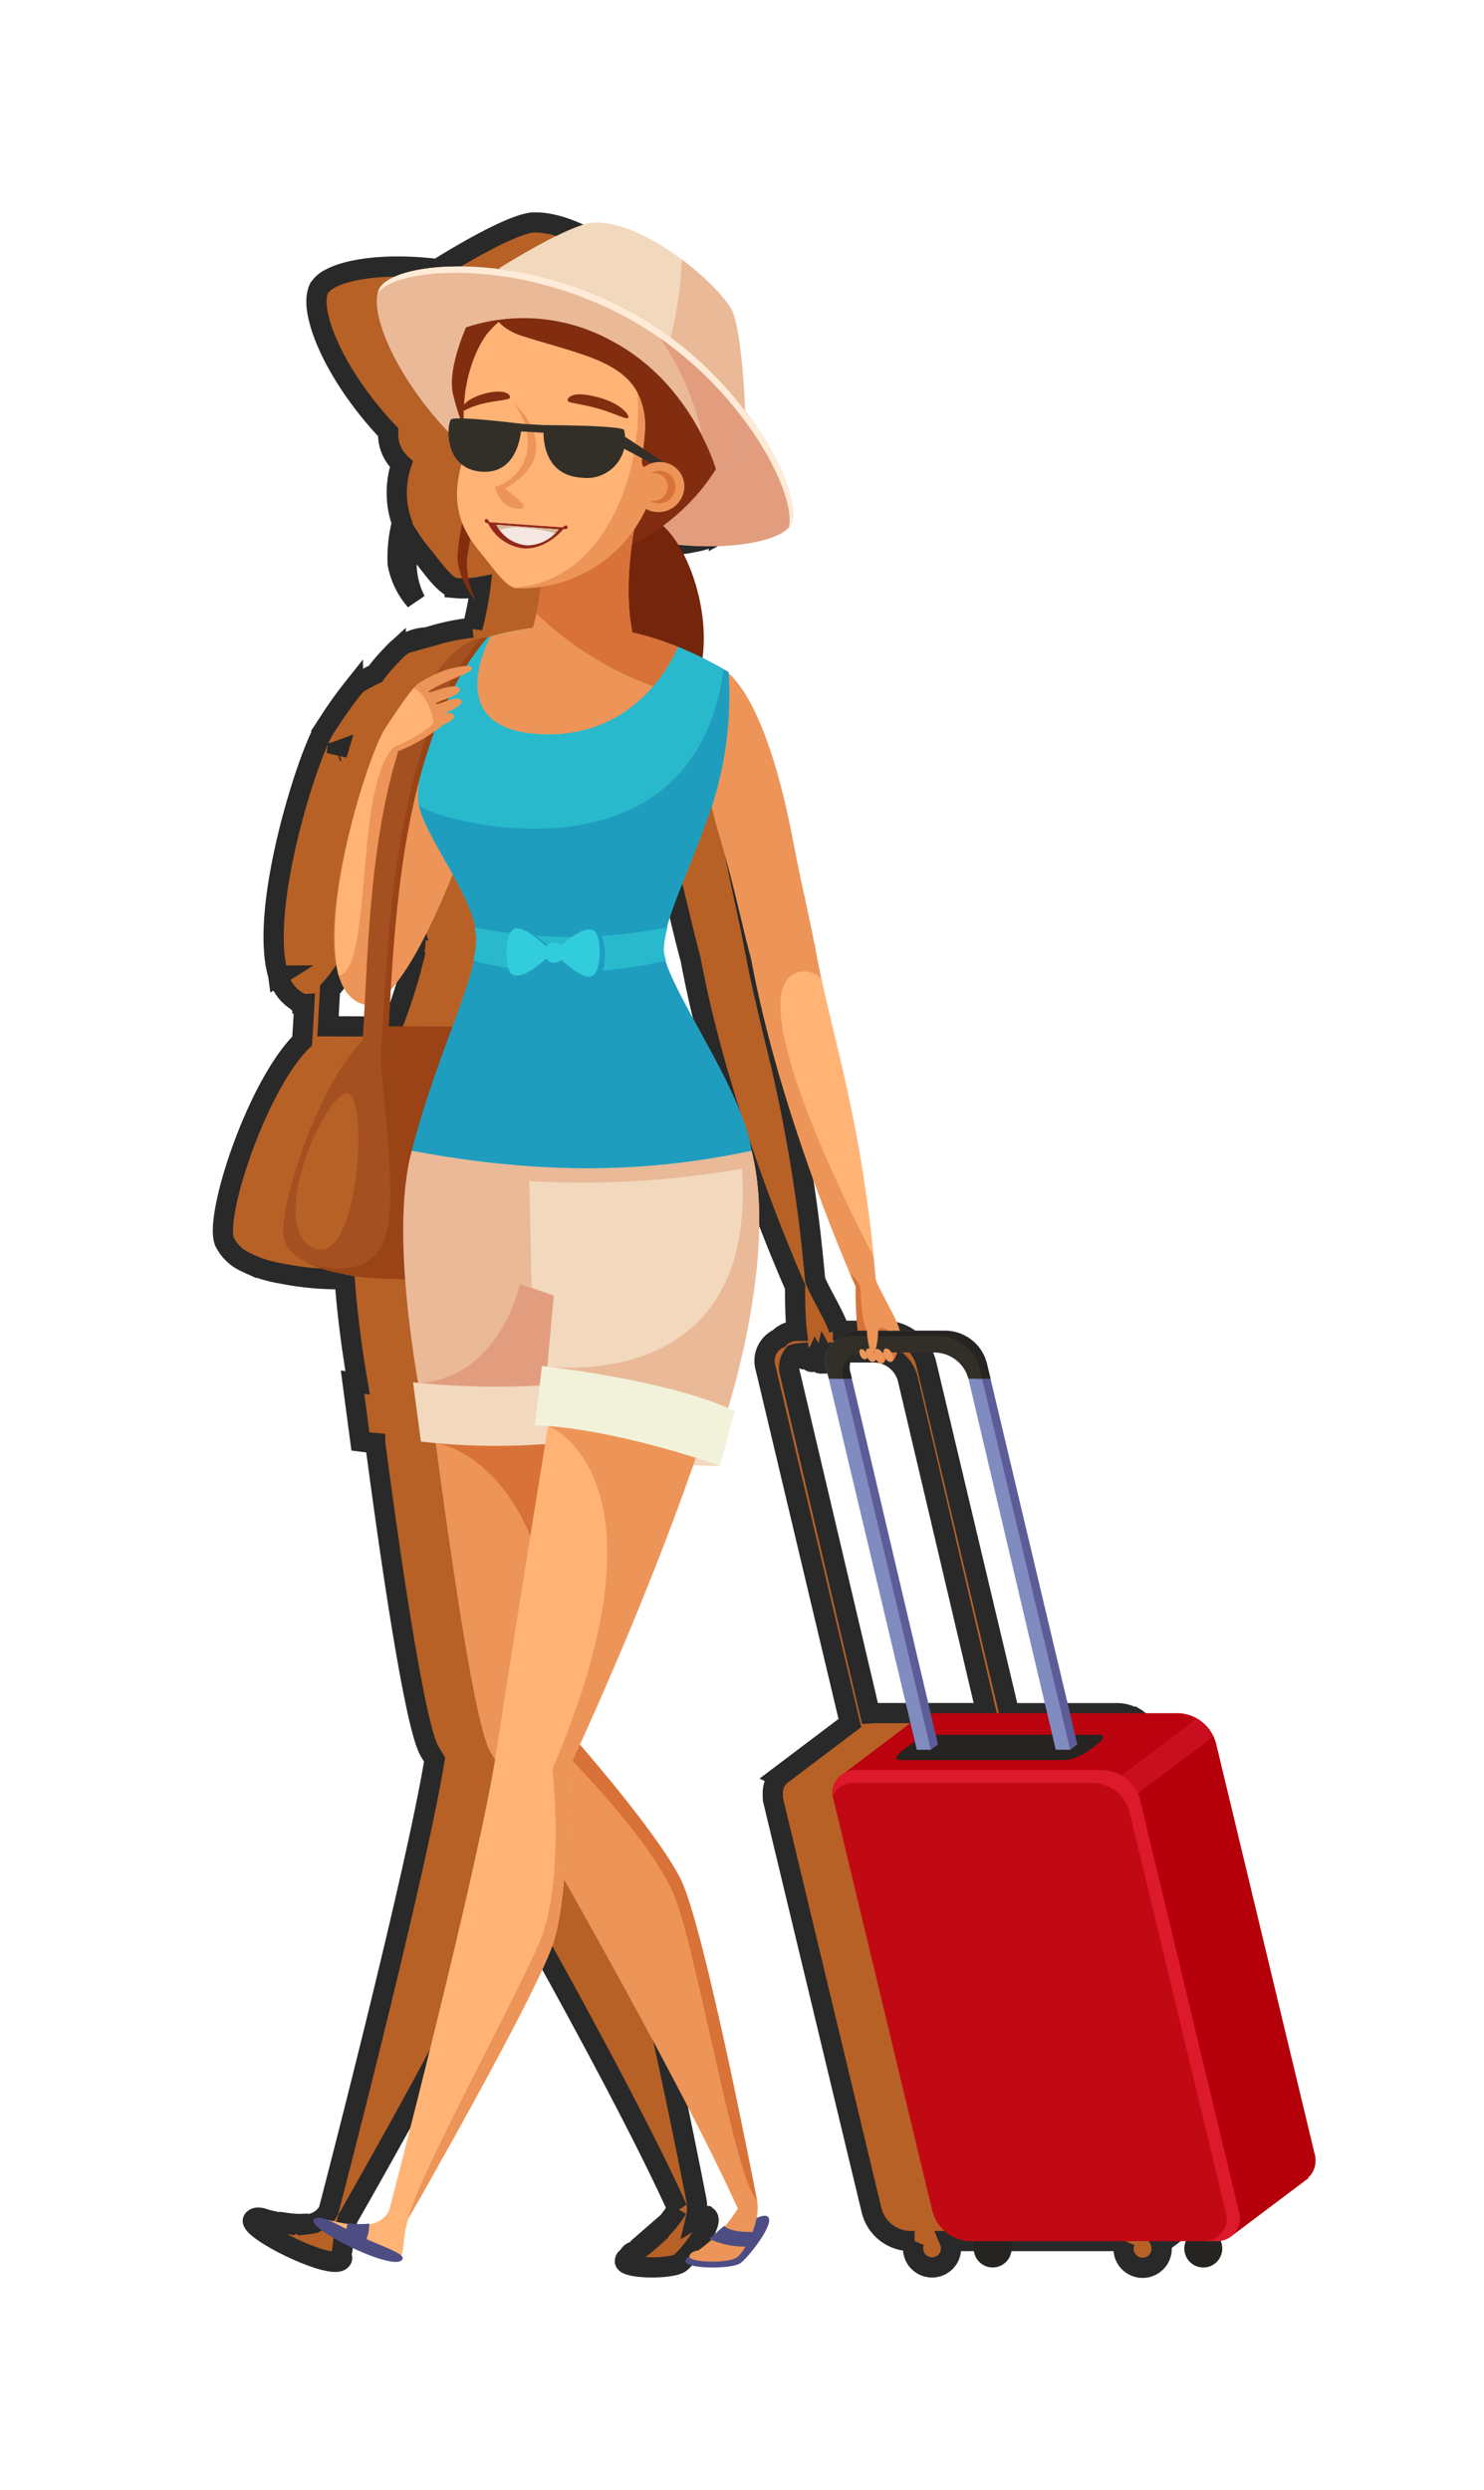 <svg xmlns="http://www.w3.org/2000/svg" xmlns:xlink="http://www.w3.org/1999/xlink" width="146.775" height="246.225" viewBox="0 0 146.775 246.225"><defs><filter id="a" x="0" y="0" width="146.775" height="246.225" filterUnits="userSpaceOnUse"><feOffset dx="-5" input="SourceAlpha"/><feGaussianBlur stdDeviation="7" result="b"/><feFlood flood-opacity="0.388"/><feComposite operator="in" in2="b"/><feComposite in="SourceGraphic"/></filter></defs><g transform="translate(-228.765 -162.069)"><g transform="matrix(1, 0, 0, 1, 228.76, 162.07)" filter="url(#a)"><path d="M435.648,296.647,425.885,256a3.305,3.305,0,0,0-.447-1.017,4.086,4.086,0,0,0-.449-.565c-.094-.1-.18-.215-.283-.309a4.311,4.311,0,0,0-.517-.4c-.07-.048-.129-.113-.2-.156l-.03.022a3.546,3.546,0,0,0-1.746-.544H411.445l-7.852-33.072h0l-.374-1.563a4.294,4.294,0,0,0-3.948-3.183H394v0l.616,0c-.2-1.1-2.094-4.106-2.376-5.078-.067-.788-.143-1.534-.218-2.282h0l0-.005q-.246-2.442-.535-4.626l-.005-.032a156.122,156.122,0,0,0-3.329-17.241c-.457-1.913-.893-3.719-1.278-5.506-.253-1.179-.484-2.352-.684-3.541l-.032.005c-.479-2.583-1.292-5.939-2.1-10.218-1.319-6.964-3.482-13.891-6.359-16.472l-.011-.135c-.164-.1-.323-.172-.484-.266h0l-.04-.022a3.8,3.8,0,0,0-.692-.379c-.452-.253-.91-.527-1.359-.748a18.451,18.451,0,0,0-1.23-8.867,15.006,15.006,0,0,0-1.157-2.306c.261.027.506.035.762.054l.215.013c.508.032,1.006.057,1.488.065.1,0,.188,0,.285,0,.452,0,.893,0,1.321-.016.116,0,.226-.011.342-.016.393-.019.778-.043,1.144-.078.135-.013.261-.032.39-.046.331-.038.657-.078.963-.126.153-.027.291-.056.439-.086.261-.048.522-.1.762-.156.167-.04.312-.089.468-.132.194-.057.393-.11.568-.172s.3-.124.452-.186.283-.11.4-.172a3.834,3.834,0,0,0,.409-.256c.075-.051.169-.1.234-.151a1.979,1.979,0,0,0,.417-.441,1.731,1.731,0,0,0,.213-.565c.016-.089.013-.2.022-.3a3.052,3.052,0,0,0,.032-.457c-.005-.145-.032-.318-.048-.476s-.024-.28-.051-.436c-.038-.213-.1-.447-.156-.678-.032-.126-.054-.242-.092-.374-.083-.285-.191-.592-.3-.9-.032-.089-.056-.175-.091-.266-.137-.363-.3-.743-.476-1.13-.019-.046-.035-.089-.056-.132-.2-.433-.422-.877-.665-1.332l-.008-.016a31.033,31.033,0,0,0-2.1-3.383c-.221-.309-.466-.619-.7-.928l.027.016s-.28-7.368-1.216-9.712a4.815,4.815,0,0,0-.616-1.025l-.008-.013a22.991,22.991,0,0,0-4.41-4.2h0c-2.667-2-5.923-3.705-8.633-3.668-2.349.035-9.453,4.532-9.453,4.532l.2.116c-4.881-.643-8.972-.151-10.936.915a2.714,2.714,0,0,0-1.092.958,1.952,1.952,0,0,0-.145.428h0c-.659,2.357,1.8,8.3,6.991,13.794a4,4,0,0,0,1.3,3.157,9.007,9.007,0,0,0,.059,5.807,14.031,14.031,0,0,0-.422,4.042,7.657,7.657,0,0,0,1.771,3.646,8.1,8.1,0,0,1-.874-4.244c.075-.476.188-1.141.317-1.886a15.352,15.352,0,0,0,1.168,1.58c.9,1.068,2.231,3.087,3.253,3.3a9.232,9.232,0,0,0,2.548-.116c-.03.234-.065.46-.1.684s-.065.449-.1.657c-.067.39-.137.753-.212,1.1-.124.6-.25,1.141-.374,1.6a22.791,22.791,0,0,0-4.163.858l0,.005c-.11.03-.218.062-.323.091l.008-.008-.164.019-.03,0a4.8,4.8,0,0,0-2.807,1.2c-.04.035-.073.081-.11.116a4.825,4.825,0,0,0-.441.46,15.992,15.992,0,0,0-1.569,1.835,13.337,13.337,0,0,0-1.725.928,3.159,3.159,0,0,0-.487.49h0l-.013.016a39.5,39.5,0,0,0-2.325,3.251l-.04.062c-.121.18-.223.339-.315.479l-.067.1-.172.272-.092.14.008.019c-.1.191-.221.433-.347.713-.078.175-.162.374-.245.576-.046.108-.089.213-.137.328-2.01,4.957-5.325,16.821-3.654,22.421l.005.038.008-.005a4.083,4.083,0,0,0,1.846,2.527c.011.011.016.04.027.051a1.794,1.794,0,0,0,.239.1c.094.04.167.116.266.148a1.411,1.411,0,0,0,.186,0c-.07,1.346-.137,2.586-.218,3.652-4.427,4.349-8.676,17.2-7.683,19.811a4.265,4.265,0,0,0,2.169,2.077h0l.011.005a10.682,10.682,0,0,0,1.693.678h0a14.173,14.173,0,0,0,1.9.439l.016.005a28.471,28.471,0,0,0,6.106.527c.29,3.993.853,7.774,1.281,10.258h0c-.318-.038-.5-.062-.5-.062l.778,5.861c.492.062.977.108,1.461.153l0,.005h0c1.555,11.741,3.942,28.142,5.4,30.513.116.188.291.479.474.786-1.967,11.956-10.479,44.587-10.479,44.587a2.559,2.559,0,0,1-1.978,1.343l.005-.057a8.752,8.752,0,0,1-2.131-.048l-.019.081c-.713-.11-1.38-.272-1.948-.393-.64-.253-1.133-.326-1.381-.027-.759.912,8.428,5.447,8.783,3.829.019-.083-.043-.172-.137-.266.315-.616.1-1.765.716-3.7,0,0,.2-.353.557-.977s.869-1.523,1.486-2.618c.309-.546.646-1.144,1-1.779,3.921-6.983,10.352-18.7,11.375-22.133a34.68,34.68,0,0,0,.982-5.974c5.8,10.28,13.428,24.205,17.182,32.539a10.835,10.835,0,0,1-1.3,1.73c-.016-.016-.043-.027-.059-.043l-1.483,1.289.2.094c-.463.412-.912.78-1.27,1.044,0,0-.861.118-.88.613-.229.1-.4.242-.4.466,0,.767,4.626.8,5.468.159s3.649-4.219,2.567-4.637a1.646,1.646,0,0,0-1.014.231,4.462,4.462,0,0,0,.059-1.76s-5.21-27.066-7.546-31.754c-2-4.012-8.226-11.313-9.978-13.331,2.153-4.725,7.209-16.149,11.208-27.653a26.216,26.216,0,0,0,2.637.091l1.477-5.417c-.21-.1-.441-.194-.665-.293a77.052,77.052,0,0,0,2.885-14.418,36.385,36.385,0,0,0-.25-9.491h0c-.091-.522-.186-1.047-.312-1.55h-.016a20.777,20.777,0,0,0-1.763-5.352c-2.244-4.962-5.842-10.476-6.733-13.431l.048-.011a3.819,3.819,0,0,1-.213-1.257,11.092,11.092,0,0,1,.366-2.051l-.054.011c.035-.137.059-.264.1-.4.748-2.6,2.317-5.869,4.284-11.4l.04-.121c.213.912.452,1.854.751,2.863,1.523,5.132,2.322,9.268,3.148,12.193,2.46,13.3,7.979,26.894,9.76,31.078v0l.008.024c.353.826.57,1.316.57,1.316s-.019,2.807.167,4.359a2.46,2.46,0,0,0-1.771.756,2.433,2.433,0,0,0-1.305,2.947l8.329,35.082-7.023,5.3.027.013c-.027.027-.056.048-.083.078a2.1,2.1,0,0,0-.423.745l0,0a2.489,2.489,0,0,0-.113.971v0h0a2.6,2.6,0,0,0,.019.5l9.76,40.647a4,4,0,0,0,3.676,2.968h.562a1.876,1.876,0,1,0,3.455,0h17.376a1.883,1.883,0,1,0,3.4-.089,2.251,2.251,0,0,0,1.058-.447l.019.062,7.672-5.778-.062-.013A2.328,2.328,0,0,0,435.648,296.647ZM344.94,158.2c.011-.094.008-.188.022-.285.027-.008.059-.022.086-.032C345.015,157.994,344.975,158.1,344.94,158.2Zm-.67,23.264c1.978-2.147,4.141-6.456,6.138-11.377a19.692,19.692,0,0,1,2.207,5.247l-.054-.011a6.206,6.206,0,0,1,.164,1.2,10.205,10.205,0,0,1-.283,2.072l.051.011a53.839,53.839,0,0,1-2.1,6.528l-6.324-.027C344.13,183.989,344.195,182.762,344.27,181.467Zm45.483,37.962a2.112,2.112,0,0,1,.371-1.873,2.227,2.227,0,0,1,.533-.113.648.648,0,0,0,.423.536c.03.013.038.065.075.065s.038-.04.062-.048.032.013.054.005.024-.062.043-.089.07-.032.091-.073a.836.836,0,0,0,.307.361.29.29,0,0,0,.223.1.315.315,0,0,0,.14-.056h0l0,0a.491.491,0,0,0,.188-.213.914.914,0,0,0,.3.334c.022.019.051.019.073.032a.612.612,0,0,0,.089.035c.024.005.04.027.067.027a.289.289,0,0,0,.145-.059h.011l.005-.005a.8.8,0,0,0,.28-.436.719.719,0,0,0,.215.24.3.3,0,0,0,.223.1c.31,0,.533-.466.684-.939h3.832a3.5,3.5,0,0,1,3.216,2.594l7.782,33.072H397.837c-.062,0-.108.027-.167.03l-7.791-33.1h0Z" transform="translate(-306.62 -83.62)" fill="#b76127" stroke="#292929" stroke-width="2"/></g><g transform="translate(256.791 184.069)"><path d="M198.538,135.189h18.4v24.456s-19.895,1.146-23.667-.067C190.392,158.649,198.538,135.189,198.538,135.189Z" transform="translate(-187.378 -55.616)" fill="#a55021"/><path d="M201.853,135.241c-5.255-1.51-12.257,17.911-11.014,21.194s9.79,4.386,11.943,2.433S207.577,136.886,201.853,135.241Z" transform="translate(-190.694 -55.668)" fill="#a55021"/><path d="M199.231,156.288c-1.876,4.583-7.677,2.225-7.677,2.225h0a12.4,12.4,0,0,0,3.609,1.122c3.832,1.2,23.638.062,23.638.062V135.241l-19.445-.083-.492,3.38C199.261,143.67,200.553,153.061,199.231,156.288Z" transform="translate(-189.24 -55.668)" fill="#994317"/><path d="M235.016,132.861c-1.593,2.505-14.316,3.794-25.532-2.68s-16.673-17.96-15.088-20.774,14.316-3.794,25.532,2.683S236.609,130.353,235.016,132.861Z" transform="translate(-184.891 -102.886)" fill="#eab998"/><path d="M198.3,109.471s-1.843,4.007-1.319,6.509,1.938,5.134,1.854,7.567-1.647,7.223-1.335,9.305a7.641,7.641,0,0,0,1.771,3.646,8.1,8.1,0,0,1-.875-4.244c.312-1.978,1.259-7.123,1.493-8.5S198.3,109.471,198.3,109.471Z" transform="translate(-180.22 -99.105)" fill="#822d0f"/><path d="M210.347,109.286c4.731,6.184,6.432,12.995,5.116,15.107-1.281,2.051-7.642,3.953-15.04,3.162,10.8,5.492,22.427,4.225,23.944,1.838C225.909,126.968,220.831,115.874,210.347,109.286Z" transform="translate(-174.242 -99.417)" fill="#e29d7f"/><path d="M207.44,118.339s1.932.91,3.5,4.814,3.221,12.443-3.878,16.891c0,0-7.911-13.084-2.9-20.887S207.44,118.339,207.44,118.339Z" transform="translate(-170.722 -88.972)" fill="#75250c"/><path d="M211.73,144.93a37.557,37.557,0,0,0,.242,4.879c.272,1.321,2.71,0,2.71,0l-2.088-5.2Z" transform="translate(-155.123 -39.685)" fill="#d87239"/><path d="M212.1,149.456l-.052-3.437,2.969.365-.521,2.708Z" transform="translate(-154.577 -37.302)" fill="#d87239"/><path d="M212.739,146.846s.048,1.483-.455,1.483c-.536,0-.3-1.483-.3-1.483Z" transform="translate(-154.781 -35.904)" fill="#d87239"/><path d="M213.208,146.774s.059,1.938-.573,1.938c-.678,0-.385-1.938-.385-1.938Z" transform="translate(-154.351 -36.026)" fill="#d87239"/><path d="M213.59,146.774s.065,2.094-.614,2.094c-.727,0-.412-2.094-.412-2.094Z" transform="translate(-153.826 -36.026)" fill="#d87239"/><path d="M214.193,146.774s-.277,1.938-.912,1.938c-.676,0-.382-1.938-.382-1.938Z" transform="translate(-153.253 -36.026)" fill="#d87239"/><path d="M214.206,132.108c1.456,8.708,4.577,16.391,6.052,33.234l-1.981.729s-7.516-16.714-10.419-32.814Z" transform="translate(-161.67 -60.826)" fill="#ed9558"/><path d="M195.724,145.99s4.626,38.842,6.932,42.59,18.439,31.754,24.488,45.19l1.894-.813s-5.21-27.066-7.546-31.754-10.454-13.877-10.454-13.877l1.781-37.041Z" transform="translate(-182.188 -37.352)" fill="#ed9558"/><path d="M210.076,181.582l1.55-32.195-15.333,2.936h0s13.2,1.354,12.37,30.233c0,0,9.165,9.042,11.353,14.822s5.963,27.954,8.06,29.835c0,0-5.21-27.066-7.546-31.754S210.076,181.582,210.076,181.582Z" transform="translate(-181.226 -31.607)" fill="#d87239"/><path d="M211.714,166.143l-14.59-.124s-3.638-17.147-1.16-25.9l17.244-.624Z" transform="translate(-183.246 -48.331)" fill="#eab998"/><path d="M196.2,157.329l14.59.124-1.72-11.69-3.348-1.127s-2.056,9.373-10.072,9.763C195.956,156.2,196.2,157.329,196.2,157.329Z" transform="translate(-182.319 -39.641)" fill="#e29d7f"/><path d="M216.21,148.036l-.137,5.659a65.7,65.7,0,0,1-19.833.753l-.78-5.861A79.888,79.888,0,0,0,216.21,148.036Z" transform="translate(-182.635 -33.892)" fill="#f2d9bd"/><path d="M218.231,153.879s-8.073.334-18.291-4.042C199.94,149.837,209.668,149.089,218.231,153.879Z" transform="translate(-175.059 -30.919)" fill="#f2d9bd"/><path d="M211.5,152.623s-4.615,28.374-6.316,39.622-10.605,45.373-10.605,45.373l1.911.759s12.933-22.507,14.418-27.507,1.488-17.061,1.488-17.061,15.392-32.6,17.556-49.985Z" transform="translate(-184.12 -41.016)" fill="#ffb476"/><path d="M211.2,185.607s8.872-18.8,14.09-35.459c-5.538-1.733-12.642-2.742-16.184,1.676h0s12.86,4.876.42,33.95c0,0,1.249,11.092-1.251,17.031s-12.255,23.624-12.981,27.37c0,0,12.933-22.507,14.418-27.507S211.2,185.607,211.2,185.607Z" transform="translate(-182.919 -32.815)" fill="#ed9558"/><path d="M221.773,140.416c2.742,10.78-2.807,27-2.807,27l-17.586-3.625.834-9.047-2.193-.8-.323-14.62Z" transform="translate(-175.467 -48.625)" fill="#f2d9bd"/><path d="M220.716,139.744l-.506-.024c-.355.057-.6.1-.6.1,2.556,22.435-15.742,21.614-19.1,21.278l-.186,2.021,17.586,3.625S223.458,150.524,220.716,139.744Z" transform="translate(-174.41 -47.954)" fill="#eab998"/><path d="M229.542,141.966c-.094-.522-.186-1.047-.315-1.55l-22.074-1.093.013.675-11.528.417c-.137.482-.248,1-.347,1.52A91.183,91.183,0,0,0,229.542,141.966Z" transform="translate(-182.921 -48.625)" fill="#eab998"/><path d="M207.091,121.83c3.724.958,6.469,9.19,8.035,17.446,1.935,10.223,4.02,15.46,1.023,16.428-5.132,1.658-4.76-4.927-8.3-16.862S207.091,121.83,207.091,121.83Z" transform="translate(-164.727 -78.206)" fill="#ed9558"/><path d="M205.587,121.381c-2.92-1.795-5.589,6.943-8.8,16.654-2.99,9.047-4.65,16.776-2.922,18.387,2.831,1.76,6.9-5.971,10.28-14.814C207.573,132.656,209.508,123.792,205.587,121.381Z" transform="translate(-186.511 -79.363)" fill="#ed9558"/><path d="M226.73,125.023c-14.071-8.555-26.361-2.513-26.361-2.513s-5.094,12.187-4.26,15.729,5.718,9.27,5.718,13.229-3.872,11.092-6.407,20.882c11.6,2.169,22.179,2.433,33.573,0-.877-6.3-8.918-16.924-8.708-20.051s2.123-6.469,4.744-13.845A35.48,35.48,0,0,0,226.73,125.023Z" transform="translate(-182.703 -80.559)" fill="#29b9cc"/><path d="M225.029,135.74a35.48,35.48,0,0,0,1.7-13.431c-.161-.1-.323-.172-.484-.266-3,21.84-27.981,15.134-30.136,13.482.834,3.541,5.718,9.27,5.718,13.229s-3.872,11.092-6.407,20.882c11.6,2.169,22.179,2.433,33.573,0-.877-6.3-8.918-16.926-8.708-20.051S222.408,143.116,225.029,135.74Z" transform="translate(-182.703 -77.846)" fill="#1f9dbf"/><path d="M195.406,151.278c-6.52-2.042-.108-23.091,2.018-26.945.915.334,1.432,1.94,1.432,1.94-.794,6.717,1.453,13.084,1.51,17.373C200.549,148.657,196.76,151.7,195.406,151.278Z" transform="translate(-187.546 -73.973)" fill="#ed9558"/><path d="M197.89,124.7a1.472,1.472,0,0,0-.527-.366c-1.523,2.758-6.084,16.512-4.405,24.127,3.4-.662,1.523-18.864,5.492-22.637C199.4,124.441,197.89,124.7,197.89,124.7Z" transform="translate(-187.484 -73.973)" fill="#ffb476"/><path d="M217.647,122.547s-3.606,9.58-14.289,8.574c-9.139-.858-4.2-9.612-4.2-9.612A28.232,28.232,0,0,1,217.647,122.547Z" transform="translate(-178.636 -80.578)" fill="#ed9558"/><path d="M197.483,123.95s2.61-8.2,2.018-11.743c1.149-7.812,20.678-8.929,24.235,3.458,3.784,13.178-9.034,20.893-11.316,20.9S197.483,123.95,197.483,123.95Z" transform="translate(-179.214 -104.407)" fill="#822d0f"/><path d="M211.487,114.892s-3.089,9.784-1.16,16.649l-7,1.047-3.679-.71a28.68,28.68,0,0,0,1.607-9.984C201.2,117.693,211.487,114.892,211.487,114.892Z" transform="translate(-175.551 -89.938)" fill="#ed9558"/><path d="M210.9,114.892s-10.29,2.8-10.231,7a29.791,29.791,0,0,1-.681,6.7,32.642,32.642,0,0,0,11.55,7.209,14.729,14.729,0,0,0,2.438-3.9,26.813,26.813,0,0,0-4.48-1.418C208.125,123.721,210.9,114.892,210.9,114.892Z" transform="translate(-174.97 -89.938)" fill="#d87239"/><path d="M202.819,136.837c-1.023-.215-2.36-2.236-3.253-3.3-1.9-2.268-3.582-4.97-1.593-10.336,0,0-2.578-14.531,9.254-14.66s12.354,11.563,8.748,19.978A13.608,13.608,0,0,1,202.819,136.837Z" transform="translate(-179.9 -100.688)" fill="#ffb476"/><path d="M206.65,108.64c8.035,2.215,6.262,27.144-7.484,27.967.04.013.081.04.121.051a13.608,13.608,0,0,0,13.156-8.323C215.718,120.7,215.557,110.384,206.65,108.64Z" transform="translate(-176.368 -100.51)" fill="#ed9558"/><path d="M200.232,112.234a5.991,5.991,0,0,1,1.383,5.032,4.44,4.44,0,0,1-3.148,3.307s.414,2.051,2.268,2.164-1.3-1.967-1.3-1.967,2.637-1.38,3.054-3.4C203.085,114.5,200.232,112.234,200.232,112.234Z" transform="translate(-177.55 -94.432)" fill="#ed9558"/><path d="M201.141,112.5c-.075.307.99.283,2.917.81,1.757.482,3.011,1.222,3.1.918s-.762-1.362-2.817-1.954C202.36,111.7,201.284,111.906,201.141,112.5Z" transform="translate(-173.034 -94.938)" fill="#822d0f"/><path d="M197.27,113.605c.083.361.318-.14,1.964-.562,1.327-.339,2.782-.366,2.772-.619-.032-.762-1.641-.7-2.85-.291C197.5,112.693,197.216,113.368,197.27,113.605Z" transform="translate(-179.585 -95.107)" fill="#822d0f"/><g transform="translate(19.91 29.328)"><path d="M200.946,117.046c.03.089.315.075.406.046a.177.177,0,0,0,.116-.221.17.17,0,0,0-.221-.108C201.156,116.793,200.919,116.954,200.946,117.046Z" transform="translate(-193.271 -116.119)" fill="#93271c"/><path d="M198.543,116.925c-.062.073-.32-.043-.393-.1a.17.17,0,0,1-.013-.242.177.177,0,0,1,.245-.022C198.454,116.619,198.608,116.853,198.543,116.925Z" transform="translate(-198.093 -116.517)" fill="#93271c"/><path d="M205.811,117.173l-7.613-.541a4.552,4.552,0,0,0,3.463,2.575C204.091,119.428,205.811,117.173,205.811,117.173Z" transform="translate(-197.915 -116.324)" fill="#9a6335"/><path d="M205.811,117.173l-7.613-.541a4.552,4.552,0,0,0,3.463,2.575C204.091,119.428,205.811,117.173,205.811,117.173Z" transform="translate(-197.915 -116.324)" fill="#93271c"/><path d="M204.686,117.178l-6.165-.449a3.724,3.724,0,0,0,3.065,2.034A3.929,3.929,0,0,0,204.686,117.178Z" transform="translate(-197.368 -116.16)" fill="#f4e6e1"/><path d="M204.686,117.178l-6.165-.449.3.487a6,6,0,0,1,2.721-.143,11.467,11.467,0,0,1,2.809.5S204.595,117.294,204.686,117.178Z" transform="translate(-197.368 -116.16)" fill="#d5b698"/></g><path d="M211.991,110.675c7.831,4.758,3.724,14.986,3.724,14.986s-1.335.891-1.851.756c-.775-.2-.25-.875-.067-4.128-.169-6.208-5.358-6.727-12.2-8.9-3.9-1.243-3.372-4.607-3.372-4.607S202.753,105.272,211.991,110.675Z" transform="translate(-177.993 -102.168)" fill="#822d0f"/><g transform="translate(17.663 19.961)"><g transform="translate(9.505 0.564)"><path d="M200.8,114.121s.148,1.224,2.395,1.146c1.935-.07,2.578-1.109,2-.963A38.537,38.537,0,0,1,200.8,114.121Z" transform="translate(-200.768 -111.767)" fill="#562824"/><path d="M200.79,114.928l4.637.579,1.082-.07C205.776,113.682,201.347,111.793,200.79,114.928Z" transform="translate(-200.79 -113.246)" fill="#562824"/><path d="M200.828,114.575c.145-.7.71-1.311,2.223-1.039,1.531.277,2.562,1.448,2.22,1.967C204.512,116.65,200.381,116.736,200.828,114.575Z" transform="translate(-200.782 -112.867)" fill="#f4e6e1"/><path d="M200.9,115.5a1.324,1.324,0,0,1-.048-.374,1.678,1.678,0,1,1,3.35.183,1.563,1.563,0,0,1-.229.732C203.044,116.439,201.372,116.216,200.9,115.5Z" transform="translate(-200.681 -112.747)" fill="#562824"/></g><path d="M201.228,114.1s-.038,1.278-2.252.877c-1.343-.242-1.714-1.311-1.16-1.106A22.656,22.656,0,0,0,201.228,114.1Z" transform="translate(-196.734 -111.667)" fill="#562824"/><path d="M201.849,114.773l-3.711-.129-.88-.215C198.151,112.564,201.445,112.47,201.849,114.773Z" transform="translate(-197.258 -113.037)" fill="#562824"/><path d="M201.352,114.467c-.089-.71-.823-1.351-2.25-1.192-1.483.161-1.744,1.208-1.485,1.668C198.346,116.254,201.613,116.542,201.352,114.467Z" transform="translate(-196.799 -112.674)" fill="#f4e6e1"/><path d="M199.3,113.318a1.584,1.584,0,0,1,1.491,1.666,1.483,1.483,0,0,1-.2.649,2.6,2.6,0,0,1-2.9-.441,1.38,1.38,0,0,1-.051-.382A1.58,1.58,0,0,1,199.3,113.318Z" transform="translate(-196.616 -112.566)" fill="#562824"/></g><path d="M219.711,152.1l-1.48,5.417s-9.892-3.625-18.291-4.042l.692-5.831S213.22,148.975,219.711,152.1Z" transform="translate(-175.059 -34.556)" fill="#f2f2db"/><g transform="translate(2.967 196.601)"><path d="M201.189,179.437c-.622,1.975-.385,3.14-.727,3.746-.635,1.122-9.157-2.877-8.635-3.606s5.874,2.147,7.451-.9Z" transform="translate(-191.783 -178.678)" fill="#ffb476"/><path d="M200.627,182.965c-.355,1.617-9.545-2.917-8.786-3.829.627-.756,2.8.832,5.081,1.859C198.8,181.846,200.732,182.484,200.627,182.965Z" transform="translate(-191.796 -178.237)" fill="#4d4d84"/><path d="M193.189,179.138a8.834,8.834,0,0,0,2.131.051,4.2,4.2,0,0,1-.3,1.607l-2.045-.84A6.952,6.952,0,0,0,193.189,179.138Z" transform="translate(-189.797 -177.9)" fill="#4d4d84"/></g><g transform="translate(39.77 195.472)"><path d="M213.511,178.9c1.079.417-1.725,3.988-2.567,4.637s-5.471.608-5.471-.159,1.9-.665,1.9-.665S212.392,178.465,213.511,178.9Z" transform="translate(-205.473 -177.233)" fill="#4d4d84"/><path d="M212.3,178.392c.4,1.881-1.06,4.822-1.894,5.552s-4.79.573-4.79,0c0-.506.885-.624.885-.624a14.869,14.869,0,0,0,3.9-4.115C211.239,177.771,212.3,178.392,212.3,178.392Z" transform="translate(-205.224 -178.258)" fill="#ed9558"/><path d="M210.742,179.837s-2.234.124-2.914-.6l-1.483,1.289a8.16,8.16,0,0,0,3.773.756Z" transform="translate(-203.998 -176.603)" fill="#4d4d84"/></g><g transform="translate(53.606 109.594)"><path d="M219.816,181.247a1.874,1.874,0,1,1-1.873-1.873A1.875,1.875,0,0,1,219.816,181.247Z" transform="translate(-201.394 -90.493)" fill="#262420"/><path d="M227.559,181.247a1.876,1.876,0,1,1-1.876-1.873A1.875,1.875,0,0,1,227.559,181.247Z" transform="translate(-188.304 -90.493)" fill="#262420"/><path d="M258.127,204.014l-9.763-40.647a3.99,3.99,0,0,0-3.673-2.968H220.318a2.318,2.318,0,0,0-1.491.546l-.022-.062-7.672,5.8,8.713,4.228,7.971,33.107a3.993,3.993,0,0,0,3.673,2.968h16.765l1.6,5.151,7.675-5.777-.065-.014A2.317,2.317,0,0,0,258.127,204.014Z" transform="translate(-209.736 -122.58)" fill="#ba030f"/><path d="M240.743,203.309l-9.763-40.647a3.821,3.821,0,0,0-1.136-1.846l-8.431,6.367,4.8,39.095h4.658l1.6,5.15,7.675-5.777-.065-.013A2.317,2.317,0,0,0,240.743,203.309Z" transform="translate(-192.353 -121.875)" fill="#b5000c"/><path d="M248.78,209.073H224.408a4,4,0,0,1-3.673-2.968l-9.763-40.647a2.27,2.27,0,0,1,2.263-2.968h24.372a4,4,0,0,1,3.676,2.968l9.76,40.647A2.269,2.269,0,0,1,248.78,209.073Z" transform="translate(-210.152 -119.046)" fill="#c10914"/><path d="M229.975,163.692H213.568c-.56,0-.4-.455.35-1.014l.63-.471a5.094,5.094,0,0,1,2.382-1.014h16.4c.56,0,.4.455-.35,1.014l-.63.471A5.1,5.1,0,0,1,229.975,163.692Z" transform="translate(-206.188 -121.239)" fill="#262420"/><path d="M212.67,150.564a1.979,1.979,0,0,1,1.973-2.594h7.174a3.494,3.494,0,0,1,3.213,2.594l8.635,36.689.721.53.708-.53-8.958-37.725a4.291,4.291,0,0,0-3.945-3.183h-8.8a2.43,2.43,0,0,0-2.422,3.183l8.958,37.725.673.53.708-.53Z" transform="translate(-210.171 -146.345)" fill="#5c5c99"/><path d="M212.405,150.759a1.981,1.981,0,0,1,1.975-2.594h7.171a3.5,3.5,0,0,1,3.216,2.594L233.4,187.45h1.426l-8.956-37.725a4.294,4.294,0,0,0-3.945-3.183h-8.8a2.43,2.43,0,0,0-2.422,3.183l8.958,37.725h1.378Z" transform="translate(-210.614 -146.012)" fill="#808bbf"/><path d="M211.343,151.092h1.45l-.124-.527a1.979,1.979,0,0,1,1.973-2.594h7.174a3.494,3.494,0,0,1,3.213,2.594l.126.527h1.354l-.374-1.563a4.291,4.291,0,0,0-3.945-3.183h-8.8a2.43,2.43,0,0,0-2.422,3.183Z" transform="translate(-210.171 -146.345)" fill="#262420"/><path d="M210.952,150.759h1.453a1.981,1.981,0,0,1,1.975-2.594h7.171a3.5,3.5,0,0,1,3.216,2.594h1.354l-.247-1.033a4.294,4.294,0,0,0-3.945-3.183h-8.8a2.43,2.43,0,0,0-2.422,3.183Z" transform="translate(-210.614 -146.012)" fill="#322f28"/><path d="M230.73,162.022a4.235,4.235,0,0,0-1.45-1.429l-7.981,6.028,1.265,2.072L230.9,162.4A3.641,3.641,0,0,0,230.73,162.022Z" transform="translate(-192.549 -122.252)" fill="#c90e20"/><path d="M251.006,206.1l-9.76-40.647a4,4,0,0,0-3.676-2.968H213.2a2.2,2.2,0,0,0-2.282,2.47,2.146,2.146,0,0,1,2-1.206h23.71a3.887,3.887,0,0,1,3.576,2.887l9.5,39.544a2.207,2.207,0,0,1-2.2,2.887h1.246A2.269,2.269,0,0,0,251.006,206.1Z" transform="translate(-210.115 -119.046)" fill="#dd192c"/></g><path d="M213.462,144.458c.283.971,2.177,3.983,2.376,5.078l-1.16,0c-.223-.167-.447-.334-.654-.307a.344.344,0,0,0-.331.309c-.056.283-.231.732-.589.53-1.246-.7-1-4.117-1.227-5.024C212.23,144.466,212.622,144.506,213.462,144.458Z" transform="translate(-154.874 -39.942)" fill="#ed9558"/><path d="M212.876,147.033c.49-.272,1.176,1.025.692,1.246C212.973,148.551,212.524,147.23,212.876,147.033Z" transform="translate(-153.395 -35.65)" fill="#ed9558"/><path d="M212.229,147.033c.49-.272,1.176,1.025.692,1.246C212.326,148.551,211.874,147.23,212.229,147.033Z" transform="translate(-154.491 -35.65)" fill="#ed9558"/><path d="M211.965,147.052c.387-.215.931.762.546.936C212.041,148.2,211.685,147.208,211.965,147.052Z" transform="translate(-154.892 -35.607)" fill="#ed9558"/><path d="M212.541,147.052c.525-.293,1.259,1.117.74,1.354C212.644,148.7,212.162,147.262,212.541,147.052Z" transform="translate(-153.978 -35.623)" fill="#ed9558"/><path d="M213.251,146.592s-.022,2.678-.772,2.024a8.3,8.3,0,0,1-.339-2.416Z" transform="translate(-154.429 -36.998)" fill="#ed9558"/><path d="M212.491,145.426a4.608,4.608,0,0,0-.977-1.195l.713,1.558Z" transform="translate(-155.488 -40.326)" fill="#d87239"/><path d="M205.974,120.862a5.144,5.144,0,0,0-3,1.222c-8.993,8.016-8.668,29.421-9.37,38.718,0,0,.377,5.229,2.46.7C196.688,151.811,196.874,131.381,205.974,120.862Z" transform="translate(-185.773 -79.843)" fill="#a55021"/><path d="M203.429,113.5l3.815,2.517-.525.454-3.555-1.875Z" transform="translate(-169.606 -92.292)" fill="#322f28"/><g transform="translate(34.652 23.686)"><path d="M208.571,117.035a2.567,2.567,0,0,1-2.691,2.341,2.416,2.416,0,0,1-2.3-2.61,2.569,2.569,0,0,1,2.691-2.341A2.418,2.418,0,0,1,208.571,117.035Z" transform="translate(-203.571 -114.421)" fill="#ed9558"/><path d="M205.23,114.746a1.641,1.641,0,0,0-.974.288,1.372,1.372,0,0,1,.433-.062,1.34,1.34,0,0,1,1.278,1.45,1.424,1.424,0,0,1-1.493,1.3,1.337,1.337,0,0,1-.328-.083,1.569,1.569,0,0,0,.829.32,1.667,1.667,0,0,0,1.747-1.52A1.568,1.568,0,0,0,205.23,114.746Z" transform="translate(-202.599 -113.873)" fill="#d87239"/></g><path d="M200.215,107.962s-3.646-.538-2.715,10.019c0,0,.638-4.478,3.245-6.491Z" transform="translate(-179.443 -101.664)" fill="#822d0f"/><path d="M222.413,127.094s-2.387-8.431-10.2-12.6a18.057,18.057,0,0,0-14.5-1.4s-2.486-6.6,3.91-5.67a36.882,36.882,0,0,1,13.046,4.507,36.393,36.393,0,0,1,10.064,8.681C227.42,126.37,222.413,127.094,222.413,127.094Z" transform="translate(-179.631 -102.724)" fill="#eab998"/><path d="M212.325,114.823a36.4,36.4,0,0,1,10.611,9.4l.027.016s-.28-7.368-1.219-9.712-8.358-8.985-13.67-8.907c-2.349.035-9.451,4.532-9.451,4.532l.2.116A36.827,36.827,0,0,1,212.325,114.823Z" transform="translate(-177.288 -105.619)" fill="#f2d9bd"/><path d="M211.806,115.81q-.8-.884-1.679-1.752c-.293-.288-.584-.576-.891-.858-.388-.355-.791-.705-1.2-1.049-.334-.283-.684-.554-1.033-.826q-.944-.739-1.967-1.426c-.3-.2-.605-.4-.912-.595a27.6,27.6,0,0,1,5.328,11.278,20.388,20.388,0,0,1,1.316,3.178s4.946-.721,2.357-6.394c-.188-.234-.374-.466-.57-.7C212.314,116.38,212.059,116.1,211.806,115.81Z" transform="translate(-167.986 -99.389)" fill="#e29d7f"/><path d="M219.851,112.09c-11.216-6.477-23.947-5.495-25.532-2.683a2.069,2.069,0,0,0-.148.431c2.069-2.656,14.424-3.442,25.368,2.877,10.624,6.133,16.076,17.018,15.271,20.285.038-.048.1-.091.129-.137C236.532,130.353,231.07,118.564,219.851,112.09Z" transform="translate(-184.815 -102.886)" fill="#ffebd7"/><path d="M206.043,106.982a38.031,38.031,0,0,1-1.114,7.688,37.022,37.022,0,0,1,7.341,7.247l.027.016s-.28-7.368-1.219-9.712C210.62,111.072,208.6,108.9,206.043,106.982Z" transform="translate(-166.623 -103.314)" fill="#eab998"/><g transform="translate(16.334 19.373)"><path d="M200.288,113.066s-.654,4.938,3.765,5.2a3.8,3.8,0,0,0,4.166-4.731C207.794,113.077,200.288,113.066,200.288,113.066Z" transform="translate(-190.862 -112.399)" fill="#322f28"/><path d="M204,113.356s-.005,4.976-3.9,4.739-3.5-4.758-3.087-5.164S204,113.356,204,113.356Z" transform="translate(-196.764 -112.818)" fill="#322f28"/><path d="M199.092,113.752l3.512.207.048-.755L199.14,113Z" transform="translate(-192.827 -112.514)" fill="#322f28"/><path d="M200.47,113.189s-.573,4.316,3.288,4.542A3.324,3.324,0,0,0,207.4,113.6C207.028,113.2,200.47,113.189,200.47,113.189Z" transform="translate(-190.548 -112.191)" fill="#322f28" opacity="0.2" style="mix-blend-mode:screen;isolation:isolate"/><path d="M203.256,113.414s-.005,4.351-3.41,4.144-3.06-4.16-2.7-4.515S203.256,113.414,203.256,113.414Z" transform="translate(-196.488 -112.605)" fill="#322f28" opacity="0.2" style="mix-blend-mode:screen;isolation:isolate"/><path d="M200.453,113.189s6.558.008,6.929.409a3.306,3.306,0,0,1-2.782,4.069l-4.15-4.462Z" transform="translate(-190.531 -112.191)" fill="#322f28" opacity="0.4" style="mix-blend-mode:screen;isolation:isolate"/><path d="M197.013,113.043c.361-.358,6.111.371,6.111.371s-.024,3.124-2.121,3.94l-4-4.292Z" transform="translate(-196.356 -112.605)" fill="#322f28" opacity="0.4" style="mix-blend-mode:screen;isolation:isolate"/></g><path d="M204.2,120.956c-8.993,10.185-9.227,31.027-9.93,41.756a7.727,7.727,0,0,0,.667-1.214c.624-9.688.81-30.117,9.911-40.637C204.848,120.862,204.579,120.884,204.2,120.956Z" transform="translate(-184.647 -79.843)" fill="#994317"/><path d="M194.353,128.457s2.707-4.273,3.512-4.811a12.679,12.679,0,0,1,2.85-1.37c.635-.164,2.2-.565,2.406-.237.242.371-.815.735-1.983,1.227,0,0-2.33,1.028-2.252,1.232s2.791-1.114,3.062-.288c.221.67-2.473,1.227-2.384,1.464s2.282-1.036,2.565-.288c.207.544-2,1.354-2,1.354s1.031-.449,1.243.11c.156.406-1.084.915-1.084.915a16.861,16.861,0,0,1-4.464,2.6Z" transform="translate(-184.507 -78.065)" fill="#ed9558"/><path d="M194.353,127.061a1.648,1.648,0,0,0,1.119,1.459c1.074-.339,3.883-1.991,3.883-2.438,0-.484-.756-3.011-1.978-3.342C196.3,124,194.353,127.061,194.353,127.061Z" transform="translate(-184.507 -76.669)" fill="#ffb476"/><path d="M213.017,133.9a2.261,2.261,0,0,0-2.941-.361c-4.9,3.342,7.957,27.531,8.092,27.784C216.844,148.238,214.527,140.938,213.017,133.9Z" transform="translate(-159.8 -59.085)" fill="#ffb476"/><path d="M216.73,134.823a3.833,3.833,0,0,1-.215-1.257,11.151,11.151,0,0,1,.369-2.051,48.31,48.31,0,0,1-19.09.019,6.2,6.2,0,0,1,.164,1.2,10.19,10.19,0,0,1-.28,2.072C205.775,137.1,214.252,135.418,216.73,134.823Z" transform="translate(-178.884 -61.827)" fill="#29b9cc"/><path d="M208.077,135.463a5.882,5.882,0,0,0-.094-3.528c-.71.048-1.375.062-2.042.078a9.848,9.848,0,0,0-1.448,1.127.97.97,0,0,0-.9-.274.994.994,0,0,0-.568.385,11.541,11.541,0,0,0-1.625-1.329c-.657-.046-1.286-.094-1.854-.156a5.426,5.426,0,0,0-.309,3.5A38.493,38.493,0,0,0,208.077,135.463Z" transform="translate(-176.496 -61.404)" fill="#1f9dbf"/><g transform="translate(22.069 69.81)"><path d="M202.262,132.863a1,1,0,1,1-1.2-.759A1,1,0,0,1,202.262,132.863Z" transform="translate(-196.558 -130.685)" fill="#31cddd"/><path d="M204.353,131.735c-1.125-.713-3.517,1.66-3.517,1.66l-.03.934s2.355,2.36,3.348,1.857S205.039,132.171,204.353,131.735Z" transform="translate(-195.664 -131.492)" fill="#31cddd"/><path d="M199.425,136.082c1.128.713,3.52-1.66,3.52-1.66l.027-.934s-2.352-2.36-3.345-1.857S198.738,135.646,199.425,136.082Z" transform="translate(-198.895 -131.561)" fill="#31cddd"/></g><path d="M192.912,152.908c-4.674-2.112,1.119-15.312,3.323-15.293S197.462,154.964,192.912,152.908Z" transform="translate(-189.944 -51.514)" fill="#b76127"/></g></g></svg>